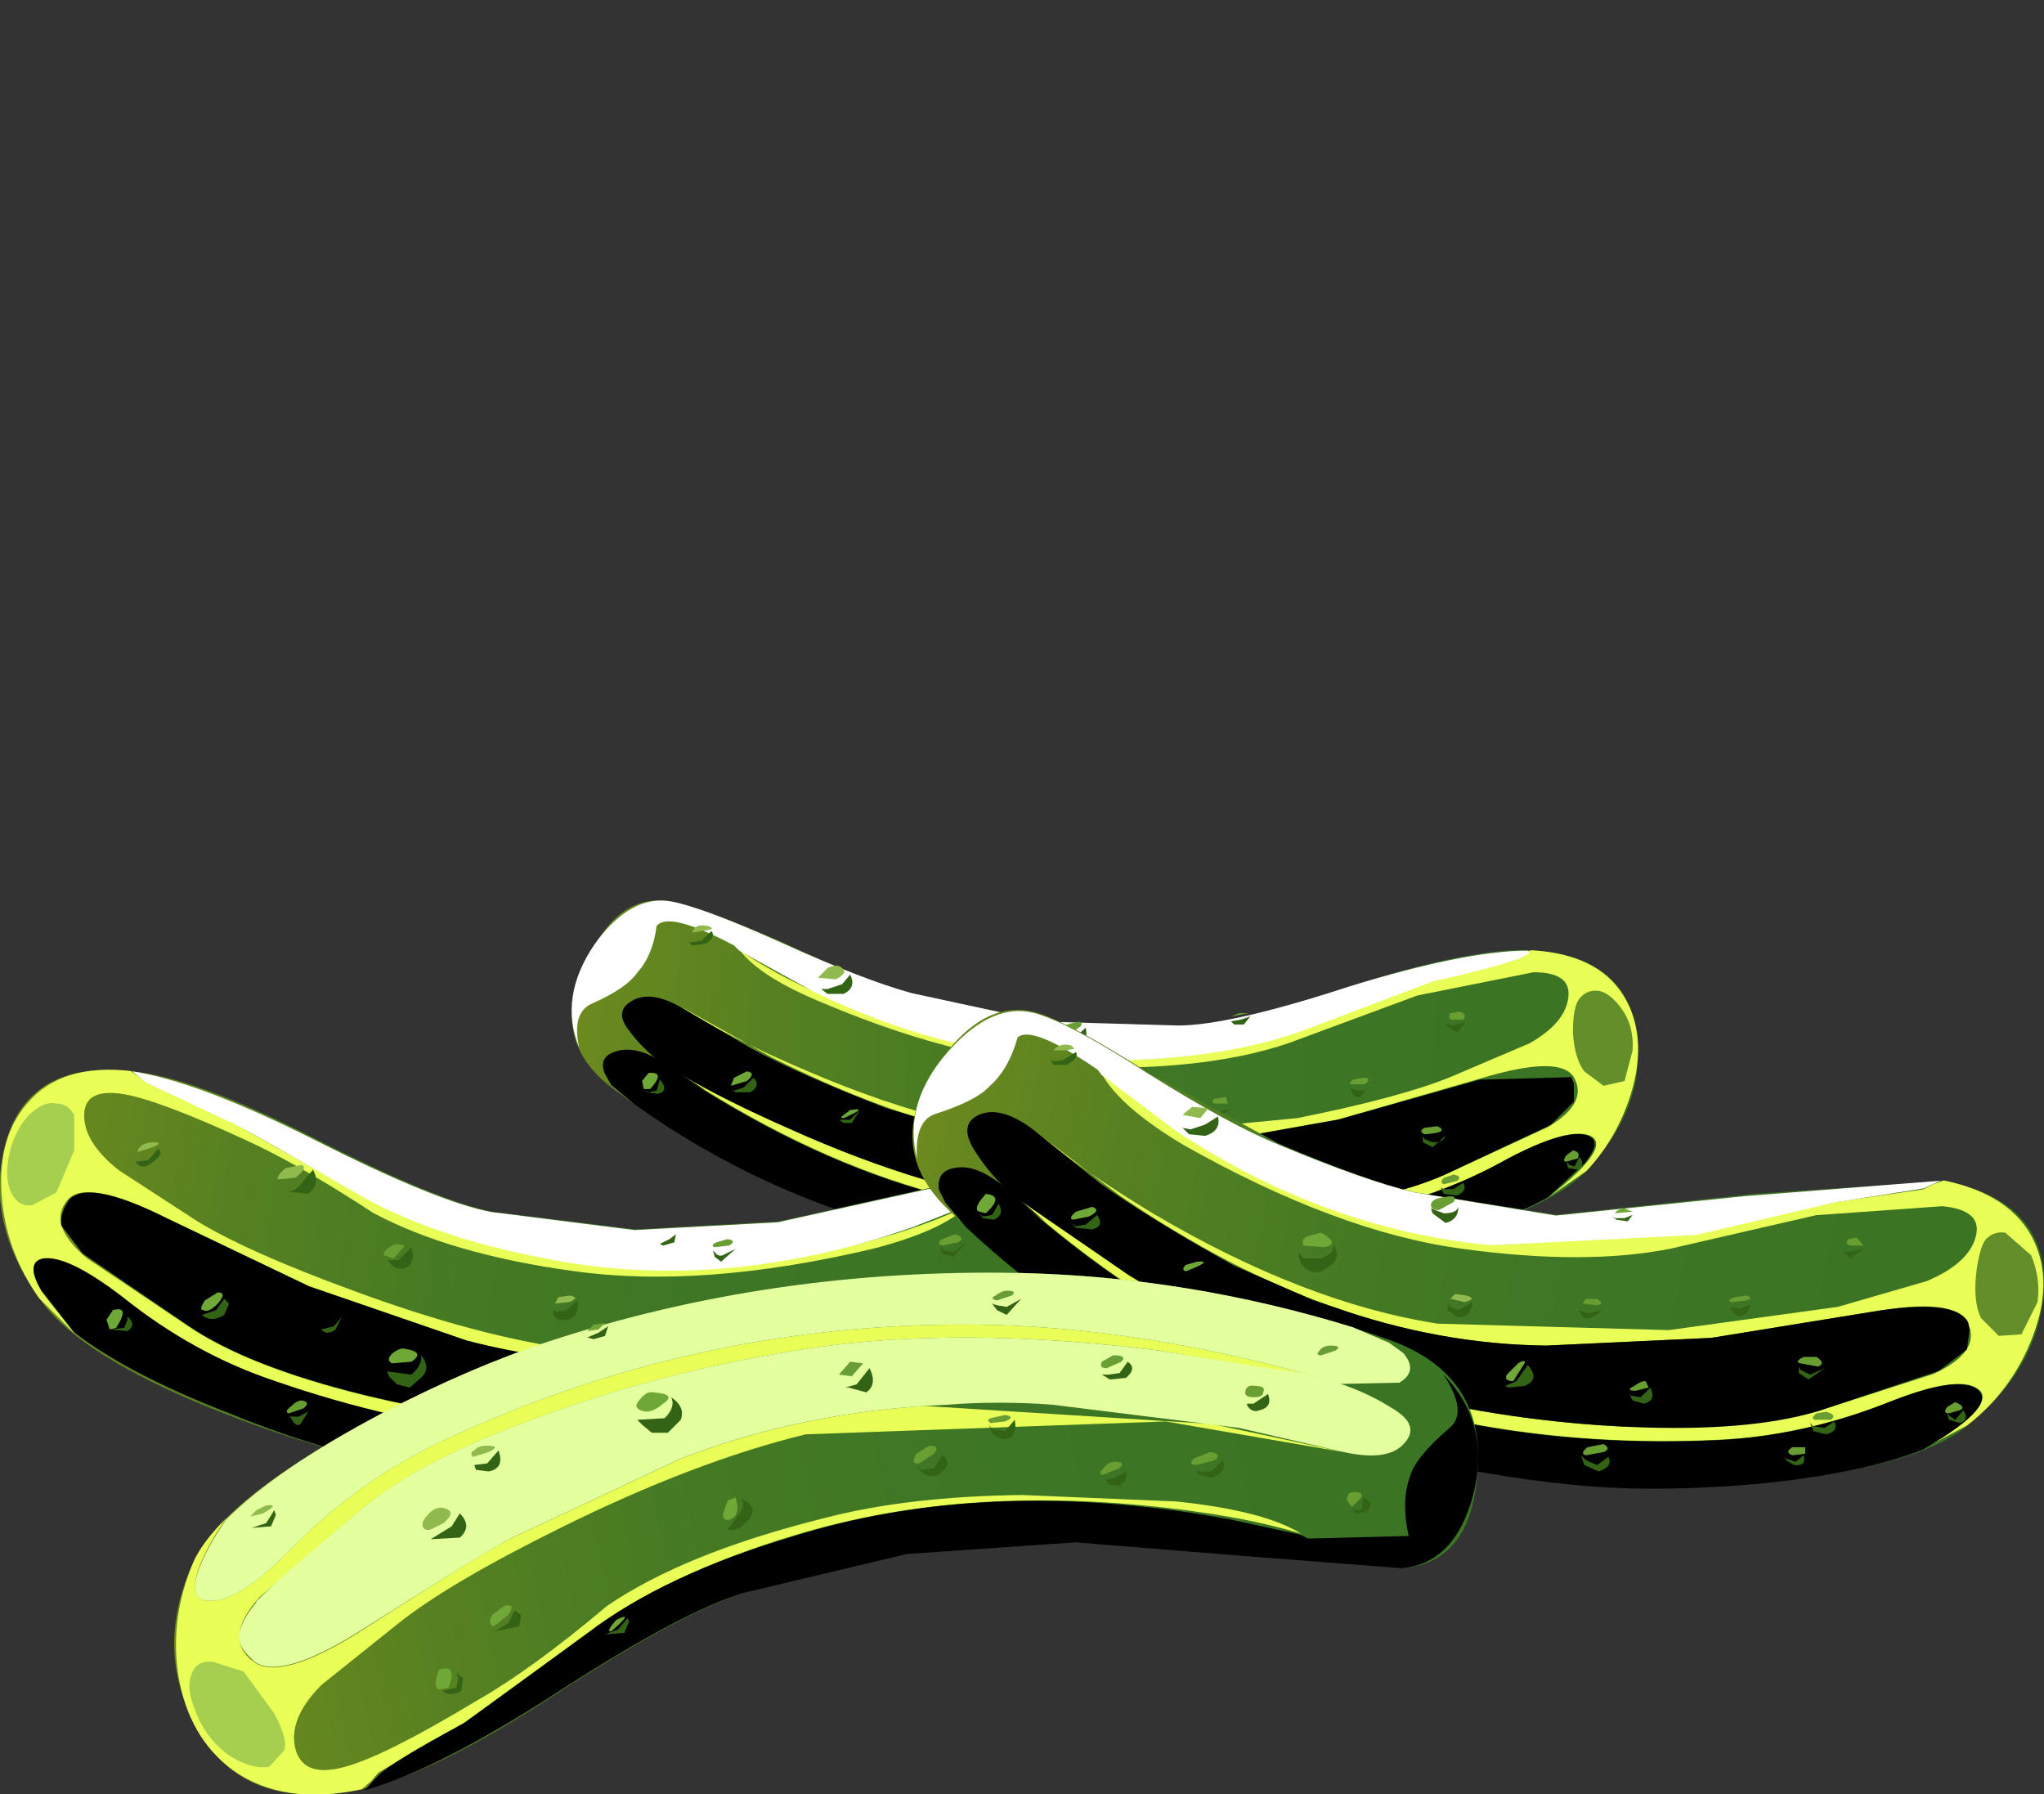 <?xml version="1.0" encoding="UTF-8" standalone="no"?>
<svg xmlns:xlink="http://www.w3.org/1999/xlink" height="55.6px" width="63.35px" xmlns="http://www.w3.org/2000/svg">
  <rect width="100%" height="100%" fill="#333333" stroke="none"/>
  <g transform="matrix(1.0, 0.0, 0.0, 1.0, 0.0, 0.0)">
    <use height="11.5" transform="matrix(1.0, 0.0, 0.0, 1.0, 17.7, 27.9)" width="33.05" xlink:href="#shape0"/>
    <use height="10.75" transform="matrix(0.8, 0.0, 0.0, 0.8, 20.85, 29.45)" width="37.4" xlink:href="#sprite0"/>
    <use height="8.55" transform="matrix(0.8, 0.0, 0.0, 0.8, 18.7, 32.54)" width="38.4" xlink:href="#sprite1"/>
    <use height="6.2" transform="matrix(0.8, 0.0, 0.0, 0.8, 17.71, 27.9)" width="37.1" xlink:href="#sprite2"/>
    <use height="8.45" transform="matrix(0.8, 0.0, 0.0, 0.8, 19.26, 30.9)" width="36.95" xlink:href="#sprite3"/>
    <use height="17.4" transform="matrix(1.0, 0.0, 0.0, 1.0, 0.0, 28.65)" width="50.6" xlink:href="#shape5"/>
    <use height="14.4" transform="matrix(0.8, 0.0, 0.0, 0.8, 0.05, 33.15)" width="39.6" xlink:href="#sprite4"/>
    <use height="8.8" transform="matrix(0.8, 0.0, 0.0, 0.8, 1.05, 39.0)" width="41.1" xlink:href="#sprite5"/>
    <use height="10.3" transform="matrix(0.8, 0.0, 0.0, 0.8, 4.1, 33.2)" width="38.85" xlink:href="#sprite6"/>
    <use height="9.15" transform="matrix(0.8, 0.0, 0.0, 0.8, 1.9, 36.94)" width="39.6" xlink:href="#sprite7"/>
    <use height="14.85" transform="matrix(1.0, 0.0, 0.0, 1.0, 0.2, 31.3)" width="63.15" xlink:href="#shape10"/>
    <use height="14.5" transform="matrix(0.8, 0.0, 0.0, 0.8, 31.4, 33.3)" width="39.9" xlink:href="#sprite8"/>
    <use height="12.45" transform="matrix(0.8, 0.0, 0.0, 0.8, 29.1, 36.19)" width="40.4" xlink:href="#sprite9"/>
    <use height="9.2" transform="matrix(0.8, 0.0, 0.0, 0.8, 28.3, 31.35)" width="39.8" xlink:href="#sprite10"/>
    <use height="12.25" transform="matrix(0.8, 0.0, 0.0, 0.8, 30.0, 34.46)" width="38.8" xlink:href="#sprite11"/>
    <use height="23.25" transform="matrix(1.0, 0.0, 0.0, 1.0, 5.4, 32.35)" width="57.75" xlink:href="#shape15"/>
    <use height="18.2" transform="matrix(0.8, 0.0, 0.0, 0.8, 5.45, 41.05)" width="45.3" xlink:href="#sprite12"/>
    <use height="12.7" transform="matrix(0.8, 0.0, 0.0, 0.8, 6.05, 39.45)" width="47.05" xlink:href="#sprite13"/>
    <use height="16.1" transform="matrix(0.8, 0.0, 0.0, 0.8, 11.3, 42.6)" width="43.15" xlink:href="#sprite14"/>
    <use height="12.75" transform="matrix(0.8, 0.0, 0.0, 0.8, 7.4, 41.45)" width="45.4" xlink:href="#sprite15"/>
    <use height="14.75" transform="matrix(1.0, 0.0, 0.0, 1.0, 5.85, 40.0)" width="36.65" xlink:href="#shape20"/>
  </g>
  <defs>
    <g id="shape0" transform="matrix(1.0, 0.0, 0.0, 1.0, -17.7, -27.9)">
      <path d="M36.55 31.8 Q38.25 31.8 42.05 30.5 45.7 29.35 47.5 29.45 50.5 29.65 50.75 32.2 50.95 34.4 49.15 36.3 47.95 37.55 44.35 38.4 L38.7 39.35 Q32.6 39.6 26.95 37.8 22.75 36.55 18.95 33.7 17.0 32.2 18.15 29.85 19.15 27.6 20.85 27.95 21.85 28.15 24.25 29.2 26.8 30.4 28.3 30.8 L32.35 31.65 36.55 31.8" fill="url(#gradient0)" fill-rule="evenodd" stroke="none"/>
    </g>
    <linearGradient gradientTransform="matrix(-0.02, -9.0E-4, -9.0E-4, 0.02, 34.1, 33.9)" gradientUnits="userSpaceOnUse" id="gradient0" spreadMethod="pad" x1="-819.2" x2="819.2">
      <stop offset="0.0" stop-color="#3a7524"/>
      <stop offset="0.373" stop-color="#3d7624"/>
      <stop offset="0.604" stop-color="#457a23"/>
      <stop offset="0.796" stop-color="#548021"/>
      <stop offset="0.969" stop-color="#68881f"/>
      <stop offset="1.0" stop-color="#6d8a1e"/>
    </linearGradient>
    <g id="sprite0" transform="matrix(1.0, 0.0, 0.0, 1.0, 0.0, 0.0)">
      <use height="10.75" transform="matrix(1.0, 0.0, 0.0, 1.0, 0.0, 0.0)" width="37.4" xlink:href="#shape1"/>
    </g>
    <g id="shape1" transform="matrix(1.0, 0.0, 0.0, 1.0, 0.0, 0.0)">
      <path d="M36.8 1.7 Q37.7 3.1 37.25 5.1 36.75 7.1 35.4 8.55 L33.95 9.55 Q36.55 7.5 35.45 7.15 34.6 6.9 32.4 8.05 29.55 9.65 26.5 10.15 17.65 11.7 9.6 9.25 4.85 7.85 0.0 4.6 1.8 5.7 4.55 6.9 10.0 9.35 14.6 9.9 18.95 10.45 23.3 10.1 27.5 9.75 29.9 8.7 L33.9 6.85 Q35.5 5.9 34.9 4.9 34.35 4.05 31.35 4.95 L25.8 6.55 19.9 7.6 12.05 7.15 Q8.2 6.35 3.85 4.15 L0.25 2.15 Q2.2 3.4 5.15 4.65 11.05 7.2 15.9 7.3 L24.2 6.5 Q28.2 5.7 30.15 4.9 L33.2 3.6 Q34.6 2.8 34.7 1.8 34.8 0.85 33.35 0.85 L28.85 1.75 23.85 3.6 Q20.9 4.6 16.4 4.55 11.5 4.45 5.85 2.05 3.4 1.05 2.6 0.0 4.25 1.15 6.9 2.2 12.2 4.4 17.4 4.25 21.7 4.15 24.7 2.95 28.75 1.35 29.45 1.2 L32.55 0.4 32.95 0.2 Q33.15 0.0 33.3 0.0 35.8 0.15 36.8 1.7" fill="#e9ff57" fill-rule="evenodd" stroke="none"/>
    </g>
    <g id="sprite1" transform="matrix(1.0, 0.0, 0.0, 1.0, 0.0, -0.05)">
      <use height="8.55" transform="matrix(1.0, 0.0, 0.0, 1.0, 0.0, 0.05)" width="38.4" xlink:href="#shape2"/>
    </g>
    <g id="shape2" transform="matrix(1.0, 0.0, 0.0, 1.0, 0.0, -0.05)">
      <path d="M29.15 6.35 Q32.2 5.85 35.05 4.25 37.25 3.1 38.1 3.35 38.75 3.55 38.0 4.45 L36.6 5.75 Q34.55 6.9 30.8 7.7 L24.95 8.55 Q17.35 8.9 10.3 6.65 5.4 5.15 1.2 2.15 L0.3 1.4 0.05 0.95 Q-0.2 0.3 0.5 0.1 1.25 -0.15 2.35 0.55 L3.7 1.4 2.65 0.8 Q7.5 4.05 12.25 5.45 20.3 7.9 29.15 6.35" fill="#000000" fill-rule="evenodd" stroke="none"/>
    </g>
    <g id="sprite2" transform="matrix(1.0, 0.0, 0.0, 1.0, 0.05, 0.0)">
      <use height="6.2" transform="matrix(1.0, 0.0, 0.0, 1.0, -0.05, 0.0)" width="37.1" xlink:href="#shape3"/>
    </g>
    <g id="shape3" transform="matrix(1.0, 0.0, 0.0, 1.0, 0.05, 0.0)">
      <path d="M23.45 4.85 Q25.45 4.85 30.05 3.35 34.6 1.95 37.0 1.95 37.5 2.2 33.3 3.15 L28.55 4.95 Q25.55 6.1 21.25 6.2 15.25 6.4 9.35 3.55 L6.45 1.95 6.25 1.75 Q3.7 0.4 3.25 1.0 3.1 2.15 2.5 2.8 2.1 3.4 0.75 4.0 -0.05 4.35 0.25 5.7 -0.55 3.75 0.85 1.7 2.25 -0.25 3.85 0.05 5.1 0.3 8.1 1.65 11.3 3.1 13.15 3.6 L18.25 4.7 23.45 4.85" fill="#ffffff" fill-rule="evenodd" stroke="none"/>
    </g>
    <g id="sprite3" transform="matrix(1.0, 0.0, 0.0, 1.0, 0.05, 0.0)">
      <use height="8.45" transform="matrix(1.0, 0.0, 0.0, 1.0, -0.05, 0.0)" width="36.95" xlink:href="#shape4"/>
    </g>
    <g id="shape4" transform="matrix(1.0, 0.0, 0.0, 1.0, 0.05, 0.0)">
      <path d="M35.95 4.95 L31.8 6.9 Q29.4 7.95 25.2 8.3 20.85 8.65 16.5 8.1 11.9 7.55 6.45 5.1 3.95 4.0 2.25 3.0 L3.2 3.6 Q1.2 2.6 0.25 1.3 -0.35 0.55 0.35 0.15 1.1 -0.3 2.35 0.45 L5.0 2.0 Q6.85 3.0 10.2 4.3 L13.25 5.2 13.95 5.35 21.8 5.8 27.7 4.75 33.2 3.2 36.75 3.1 36.85 3.35 36.85 4.05 36.0 4.9 35.95 4.95" fill="#000000" fill-rule="evenodd" stroke="none"/>
    </g>
    <g id="shape5" transform="matrix(1.0, 0.0, 0.0, 1.0, 0.0, -28.65)">
      <path d="M49.1 33.2 Q48.8 32.8 48.75 32.0 48.75 31.2 48.95 30.95 49.15 30.7 49.45 30.7 49.85 30.7 50.25 31.25 50.65 31.8 50.6 32.55 L50.35 33.5 49.7 33.65 49.1 33.2" fill="#638f2a" fill-rule="evenodd" stroke="none"/>
      <path d="M25.45 30.65 L25.65 30.65 26.1 30.5 26.35 30.2 Q26.55 30.6 26.15 30.8 L25.65 30.8 25.45 30.65" fill="#336315" fill-rule="evenodd" stroke="none"/>
      <path d="M29.25 33.7 L29.45 33.85 29.95 33.9 30.3 33.4 Q30.5 33.8 30.25 34.0 29.85 34.45 29.45 34.15 L29.25 33.7" fill="#336315" fill-rule="evenodd" stroke="none"/>
      <path d="M32.95 32.15 L33.25 32.2 33.65 31.85 Q33.75 32.3 33.35 32.4 33.15 32.45 32.95 32.2 L32.95 32.15" fill="#336315" fill-rule="evenodd" stroke="none"/>
      <path d="M36.3 36.15 Q36.75 36.5 36.3 36.75 L35.85 36.85 35.75 36.8 36.05 36.6 36.3 36.15" fill="#336315" fill-rule="evenodd" stroke="none"/>
      <path d="M22.65 33.75 L22.75 33.8 23.05 33.7 23.35 33.4 Q23.6 33.65 23.25 33.85 L22.8 33.85 22.65 33.75" fill="#336315" fill-rule="evenodd" stroke="none"/>
      <path d="M38.2 38.5 L38.35 38.65 38.7 38.7 38.95 38.45 Q39.15 38.7 38.75 38.85 38.55 39.0 38.35 38.75 L38.2 38.5" fill="#336315" fill-rule="evenodd" stroke="none"/>
      <path d="M39.9 36.35 Q40.15 36.7 39.8 36.8 L39.45 36.75 39.35 36.6 39.4 36.6 39.7 36.65 Q40.0 36.6 39.9 36.35" fill="#336315" fill-rule="evenodd" stroke="none"/>
      <path d="M38.15 31.65 L38.45 31.6 38.75 31.5 38.55 31.75 38.25 31.75 38.15 31.65" fill="#336315" fill-rule="evenodd" stroke="none"/>
      <path d="M44.65 36.8 L44.75 36.85 45.05 36.85 45.35 36.65 Q45.5 36.9 45.15 37.05 L44.75 37.0 44.65 36.8" fill="#336315" fill-rule="evenodd" stroke="none"/>
      <path d="M44.1 35.2 L44.15 35.3 44.4 35.4 Q44.75 35.4 44.8 35.2 L44.4 35.55 44.1 35.4 44.1 35.2" fill="#336315" fill-rule="evenodd" stroke="none"/>
      <path d="M48.55 36.0 L48.65 36.1 48.8 36.15 48.95 35.85 Q49.15 36.1 48.9 36.25 L48.6 36.2 48.55 36.0" fill="#336315" fill-rule="evenodd" stroke="none"/>
      <path d="M44.55 37.7 Q44.75 38.0 44.35 38.0 L44.05 37.9 44.0 37.8 44.15 37.85 Q44.25 38.0 44.35 37.95 L44.55 37.7" fill="#336315" fill-rule="evenodd" stroke="none"/>
      <path d="M37.55 34.25 L37.55 34.4 37.8 34.45 38.2 34.35 37.75 34.6 37.55 34.45 37.55 34.25" fill="#336315" fill-rule="evenodd" stroke="none"/>
      <path d="M44.85 31.7 L45.0 31.8 45.45 31.65 45.15 32.0 44.85 31.8 44.85 31.7" fill="#336315" fill-rule="evenodd" stroke="none"/>
      <path d="M41.85 33.7 L41.9 33.75 42.15 33.8 Q42.4 33.8 42.45 33.65 L42.15 34.0 Q41.95 34.0 41.9 33.85 L41.85 33.7" fill="#336315" fill-rule="evenodd" stroke="none"/>
      <path d="M26.0 34.7 L26.35 34.7 26.65 34.4 26.4 34.8 26.15 34.8 26.0 34.7" fill="#336315" fill-rule="evenodd" stroke="none"/>
      <path d="M33.75 34.7 L33.8 34.8 34.1 34.8 34.5 34.55 Q34.45 35.05 34.05 35.0 33.8 35.0 33.75 34.85 L33.75 34.7" fill="#336315" fill-rule="evenodd" stroke="none"/>
      <path d="M21.35 29.2 L21.45 29.2 21.75 29.15 22.05 28.85 Q22.2 29.05 21.85 29.25 L21.45 29.3 21.35 29.2" fill="#336315" fill-rule="evenodd" stroke="none"/>
      <path d="M19.95 33.8 L20.1 33.85 20.35 33.8 20.45 33.45 Q20.75 33.8 20.4 33.9 L20.05 33.85 19.95 33.8" fill="#336315" fill-rule="evenodd" stroke="none"/>
      <path d="M29.9 33.15 Q30.4 33.35 30.0 33.55 L29.4 33.55 Q29.3 33.4 29.55 33.25 L29.9 33.15" fill="#70a837" fill-rule="evenodd" stroke="none"/>
      <path d="M21.95 28.7 Q22.25 28.8 21.75 28.85 L21.45 28.9 Q21.55 28.6 21.95 28.7" fill="#91ba4e" fill-rule="evenodd" stroke="none"/>
      <path d="M26.1 30.0 Q26.3 30.15 25.9 30.35 L25.35 30.3 25.65 30.0 Q25.95 29.85 26.1 30.0" fill="#91ba4e" fill-rule="evenodd" stroke="none"/>
      <path d="M34.25 34.4 Q34.6 34.45 34.25 34.55 L33.8 34.55 Q33.75 34.4 33.95 34.4 L34.25 34.4" fill="#91ba4e" fill-rule="evenodd" stroke="none"/>
      <path d="M23.15 33.2 Q23.45 33.25 23.15 33.5 L22.65 33.65 22.75 33.4 23.15 33.2" fill="#70a837" fill-rule="evenodd" stroke="none"/>
      <path d="M20.1 33.25 Q20.65 33.2 20.15 33.75 L19.95 33.75 19.9 33.5 20.1 33.25" fill="#70a837" fill-rule="evenodd" stroke="none"/>
      <path d="M26.35 34.4 Q26.95 34.3 26.15 34.65 26.0 34.65 26.15 34.55 L26.35 34.4" fill="#70a837" fill-rule="evenodd" stroke="none"/>
      <path d="M36.15 36.1 Q36.15 36.55 35.95 36.6 35.7 36.7 35.75 36.45 L36.0 36.15 36.15 36.1" fill="#70a837" fill-rule="evenodd" stroke="none"/>
      <path d="M38.15 31.5 L38.4 31.4 38.7 31.4 38.15 31.5" fill="#70a837" fill-rule="evenodd" stroke="none"/>
      <path d="M33.5 31.8 L33.15 32.05 32.85 31.95 Q32.85 31.8 33.25 31.7 33.6 31.6 33.5 31.8" fill="#699e33" fill-rule="evenodd" stroke="none"/>
      <path d="M38.75 38.1 Q39.05 38.2 38.8 38.35 L38.35 38.45 Q38.15 38.4 38.35 38.2 L38.75 38.1" fill="#699e33" fill-rule="evenodd" stroke="none"/>
      <path d="M39.45 36.35 Q39.55 36.2 39.75 36.2 L39.85 36.3 39.55 36.5 Q39.2 36.5 39.45 36.35" fill="#699e33" fill-rule="evenodd" stroke="none"/>
      <path d="M38.0 34.0 L38.05 34.2 37.65 34.2 Q37.5 34.15 37.65 34.05 L38.0 34.0" fill="#699e33" fill-rule="evenodd" stroke="none"/>
      <path d="M45.05 36.4 Q45.35 36.45 45.15 36.6 L44.75 36.7 Q44.6 36.65 44.75 36.5 L45.05 36.4" fill="#699e33" fill-rule="evenodd" stroke="none"/>
      <path d="M42.25 33.4 Q42.55 33.4 42.3 33.6 L41.9 33.6 Q41.75 33.6 41.95 33.45 L42.25 33.4" fill="#699e33" fill-rule="evenodd" stroke="none"/>
      <path d="M44.55 34.9 Q44.95 35.1 44.15 35.15 43.95 35.05 44.15 34.95 L44.55 34.9" fill="#699e33" fill-rule="evenodd" stroke="none"/>
      <path d="M45.2 31.35 Q45.5 31.4 45.35 31.6 L45.05 31.6 Q44.85 31.6 44.95 31.4 L45.2 31.35" fill="#699e33" fill-rule="evenodd" stroke="none"/>
      <path d="M44.25 37.55 L44.55 37.5 44.6 37.65 44.25 37.75 Q44.0 37.7 44.25 37.55" fill="#699e33" fill-rule="evenodd" stroke="none"/>
      <path d="M48.75 35.65 Q49.0 35.7 48.9 35.9 L48.55 36.0 Q48.4 36.0 48.55 35.8 L48.75 35.65" fill="#699e33" fill-rule="evenodd" stroke="none"/>
      <path d="M33.55 42.6 Q29.3 44.95 24.5 45.65 L11.8 45.3 Q9.05 44.7 5.95 43.4 2.25 41.8 1.2 40.2 -0.45 37.9 0.15 35.5 0.85 32.85 4.05 33.2 5.95 33.35 9.6 35.2 13.5 37.2 15.25 37.55 L19.7 38.1 24.15 37.85 28.65 36.85 32.45 36.05 Q34.25 36.0 35.05 38.6 35.85 41.35 33.55 42.6" fill="url(#gradient1)" fill-rule="evenodd" stroke="none"/>
    </g>
    <linearGradient gradientTransform="matrix(-0.021, -0.003, -0.003, 0.021, 17.9, 40.15)" gradientUnits="userSpaceOnUse" id="gradient1" spreadMethod="pad" x1="-819.2" x2="819.2">
      <stop offset="0.0" stop-color="#3a7524"/>
      <stop offset="0.373" stop-color="#3d7624"/>
      <stop offset="0.604" stop-color="#457a23"/>
      <stop offset="0.796" stop-color="#548021"/>
      <stop offset="0.969" stop-color="#68881f"/>
      <stop offset="1.0" stop-color="#6d8a1e"/>
    </linearGradient>
    <g id="sprite4" transform="matrix(1.0, 0.0, 0.0, 1.0, 0.0, 0.0)">
      <use height="14.4" transform="matrix(1.0, 0.0, 0.0, 1.0, 0.0, 0.0)" width="39.6" xlink:href="#shape6"/>
    </g>
    <g id="shape6" transform="matrix(1.0, 0.0, 0.0, 1.0, 0.0, 0.0)">
      <path d="M33.7 6.95 Q27.1 8.5 22.15 7.8 17.4 7.15 14.4 5.55 11.5 3.65 9.4 2.7 6.15 1.2 4.75 0.95 3.25 0.7 3.2 1.7 3.15 2.8 4.55 3.9 L7.55 5.85 Q9.5 7.05 13.6 8.55 18.45 10.35 22.25 10.85 27.45 11.55 34.05 9.8 37.35 8.95 39.6 7.95 38.0 8.7 35.5 9.5 30.55 11.15 26.35 11.35 22.0 11.55 18.0 10.5 L11.9 8.4 6.3 5.7 Q3.25 4.2 2.55 5.05 1.75 6.0 3.3 7.3 L7.25 9.95 Q9.55 11.5 14.0 12.6 18.5 13.7 23.25 13.9 28.2 14.1 34.35 12.4 L39.5 10.65 Q33.9 13.3 28.6 14.05 19.7 15.25 10.6 12.1 7.45 11.05 4.7 8.85 2.55 7.2 1.6 7.35 0.9 7.5 1.55 8.6 L2.85 10.25 1.45 8.85 Q0.15 7.0 0.0 4.85 -0.15 2.6 1.0 1.3 2.3 -0.25 5.0 0.05 L5.35 0.3 5.7 0.55 8.85 2.0 13.65 4.7 Q16.6 6.45 21.1 7.3 L32.6 6.9 Q35.55 6.2 37.45 5.25 36.45 6.25 33.7 6.95" fill="#e9ff57" fill-rule="evenodd" stroke="none"/>
    </g>
    <g id="sprite5" transform="matrix(1.0, 0.0, 0.0, 1.0, 0.0, 0.0)">
      <use height="8.8" transform="matrix(1.0, 0.0, 0.0, 1.0, 0.0, 0.0)" width="41.1" xlink:href="#shape7"/>
    </g>
    <g id="shape7" transform="matrix(1.0, 0.0, 0.0, 1.0, 0.0, 0.0)">
      <path d="M41.0 3.9 L40.65 4.35 39.6 5.0 Q34.65 7.55 29.3 8.3 L13.45 7.85 Q10.75 7.3 7.45 5.95 3.6 4.45 1.55 2.85 L0.3 1.25 Q-0.35 0.15 0.35 0.0 1.3 -0.15 3.45 1.5 6.2 3.7 9.35 4.75 18.45 7.9 27.35 6.7 32.65 5.95 38.25 3.3 L37.0 3.75 38.6 3.05 40.65 2.9 Q41.35 3.2 41.0 3.9" fill="#000000" fill-rule="evenodd" stroke="none"/>
    </g>
    <g id="sprite6" transform="matrix(1.0, 0.0, 0.0, 1.0, 0.0, 0.0)">
      <use height="10.3" transform="matrix(1.0, 0.0, 0.0, 1.0, 0.0, 0.0)" width="38.85" xlink:href="#shape8"/>
    </g>
    <g id="shape8" transform="matrix(1.0, 0.0, 0.0, 1.0, 0.0, 0.0)">
      <path d="M32.35 5.2 L30.2 6.05 29.0 6.45 Q22.2 8.5 16.0 7.25 11.5 6.4 8.55 4.65 4.25 2.15 3.75 1.95 L0.55 0.45 0.0 0.0 Q2.6 0.4 7.15 2.7 11.8 5.05 13.9 5.45 L19.45 6.15 25.0 5.85 30.65 4.6 35.4 3.6 Q37.15 3.55 38.3 5.9 39.45 8.35 38.3 10.3 38.8 8.9 38.05 8.4 36.75 7.45 36.4 6.8 L35.85 4.7 Q35.5 4.0 32.7 4.95 L32.35 5.2" fill="#ffffff" fill-rule="evenodd" stroke="none"/>
    </g>
    <g id="sprite7" transform="matrix(1.0, 0.0, 0.0, 1.0, 0.0, -0.05)">
      <use height="9.15" transform="matrix(1.0, 0.0, 0.0, 1.0, 0.0, 0.05)" width="39.6" xlink:href="#shape9"/>
    </g>
    <g id="shape9" transform="matrix(1.0, 0.0, 0.0, 1.0, 0.0, -0.05)">
      <path d="M32.05 7.7 Q25.9 9.4 20.95 9.2 16.2 9.0 11.7 7.9 7.25 6.8 4.95 5.25 L0.85 2.45 0.8 2.4 0.0 1.35 Q-0.05 1.0 0.15 0.6 L0.3 0.35 Q1.05 -0.45 4.05 1.05 L9.6 3.7 15.7 5.8 Q19.7 6.85 24.05 6.65 L24.8 6.6 28.2 6.15 34.05 4.6 37.1 3.35 Q38.55 2.75 39.25 3.35 39.95 3.9 39.15 4.65 37.9 5.85 35.7 6.6 L36.75 6.15 32.05 7.7" fill="#000000" fill-rule="evenodd" stroke="none"/>
    </g>
    <g id="shape10" transform="matrix(1.0, 0.0, 0.0, 1.0, -0.2, -31.3)">
      <path d="M1.75 36.95 L1.0 37.35 Q0.6 37.4 0.4 37.05 0.15 36.65 0.25 36.0 0.35 35.2 0.85 34.6 1.35 34.1 1.75 34.2 2.1 34.2 2.3 34.55 L2.3 35.65 1.75 36.95" fill="#a6cf4f" fill-rule="evenodd" stroke="none"/>
      <path d="M8.75 36.9 Q9.15 37.0 9.4 36.6 L9.7 36.25 Q9.95 36.7 9.55 37.0 L8.75 36.9" fill="#336315" fill-rule="evenodd" stroke="none"/>
      <path d="M12.0 42.5 L12.75 42.6 Q13.1 42.3 13.05 42.0 13.35 42.35 13.1 42.65 L12.7 43.0 12.3 42.9 12.05 42.65 12.0 42.5" fill="#336315" fill-rule="evenodd" stroke="none"/>
      <path d="M12.0 39.05 L12.35 39.05 12.75 38.65 Q12.9 39.15 12.55 39.3 12.25 39.4 12.0 39.05" fill="#336315" fill-rule="evenodd" stroke="none"/>
      <path d="M21.05 41.0 Q21.55 41.25 21.15 41.6 20.95 41.8 20.75 41.8 L20.55 41.8 20.9 41.5 21.05 41.0" fill="#336315" fill-rule="evenodd" stroke="none"/>
      <path d="M6.25 40.75 L6.7 40.6 6.95 40.25 7.1 40.4 6.95 40.75 Q6.55 41.0 6.25 40.75" fill="#336315" fill-rule="evenodd" stroke="none"/>
      <path d="M23.45 43.2 L23.6 43.3 23.95 43.3 24.3 43.0 Q24.55 43.25 24.1 43.5 L23.6 43.4 23.45 43.2" fill="#336315" fill-rule="evenodd" stroke="none"/>
      <path d="M24.95 40.6 Q25.2 40.95 24.9 41.1 L24.5 41.1 24.35 40.95 24.75 40.95 Q25.05 40.85 24.95 40.6" fill="#336315" fill-rule="evenodd" stroke="none"/>
      <path d="M20.45 38.55 L20.75 38.4 20.95 38.25 20.9 38.5 20.55 38.6 20.45 38.55" fill="#336315" fill-rule="evenodd" stroke="none"/>
      <path d="M30.0 40.25 L30.15 40.35 30.45 40.3 30.7 40.0 Q30.95 40.2 30.55 40.45 L30.15 40.45 30.0 40.25" fill="#336315" fill-rule="evenodd" stroke="none"/>
      <path d="M29.15 38.65 L29.25 38.75 29.55 38.8 29.95 38.5 29.55 38.95 29.2 38.85 29.15 38.65" fill="#336315" fill-rule="evenodd" stroke="none"/>
      <path d="M34.0 38.8 L34.3 38.85 34.4 38.55 Q34.7 38.75 34.4 39.0 L34.1 39.0 34.0 38.8" fill="#336315" fill-rule="evenodd" stroke="none"/>
      <path d="M30.05 41.25 Q30.25 41.6 29.9 41.6 L29.55 41.6 29.5 41.45 29.6 41.55 29.9 41.5 30.05 41.25" fill="#336315" fill-rule="evenodd" stroke="none"/>
      <path d="M22.1 38.75 L22.15 38.8 Q22.25 38.95 22.4 38.9 L22.8 38.7 22.35 39.1 22.15 38.95 22.1 38.75" fill="#336315" fill-rule="evenodd" stroke="none"/>
      <path d="M29.45 34.8 L29.65 34.8 Q29.95 34.8 30.05 34.6 30.1 35.0 29.75 35.0 29.55 35.05 29.45 34.85 L29.45 34.8" fill="#336315" fill-rule="evenodd" stroke="none"/>
      <path d="M9.3 44.15 Q9.15 44.2 9.05 44.0 L8.95 43.85 9.0 43.9 9.25 43.9 9.55 43.75 9.3 44.15" fill="#336315" fill-rule="evenodd" stroke="none"/>
      <path d="M9.95 41.2 L10.35 41.1 10.6 40.8 10.4 41.2 Q10.15 41.4 9.95 41.2" fill="#336315" fill-rule="evenodd" stroke="none"/>
      <path d="M17.15 40.6 L17.25 40.65 17.55 40.6 17.9 40.3 Q17.95 40.85 17.55 40.9 17.25 40.95 17.15 40.75 L17.15 40.6" fill="#336315" fill-rule="evenodd" stroke="none"/>
      <path d="M4.2 36.0 L4.6 35.95 4.9 35.6 Q5.1 35.75 4.75 36.0 4.4 36.3 4.2 36.0" fill="#336315" fill-rule="evenodd" stroke="none"/>
      <path d="M3.4 41.2 L3.85 41.15 3.95 40.9 3.95 40.8 Q4.25 41.05 3.95 41.25 L3.4 41.2" fill="#336315" fill-rule="evenodd" stroke="none"/>
      <path d="M12.55 41.8 Q13.2 41.9 12.75 42.2 L12.15 42.25 Q11.95 42.15 12.15 41.95 12.4 41.75 12.55 41.8" fill="#70a837" fill-rule="evenodd" stroke="none"/>
      <path d="M4.75 35.4 Q5.15 35.4 4.6 35.6 L4.25 35.7 Q4.35 35.4 4.75 35.4" fill="#91ba4e" fill-rule="evenodd" stroke="none"/>
      <path d="M9.35 36.1 Q9.55 36.2 9.15 36.5 L8.6 36.55 Q8.6 36.4 8.85 36.2 L9.35 36.1" fill="#91ba4e" fill-rule="evenodd" stroke="none"/>
      <path d="M17.65 40.15 Q18.0 40.2 17.65 40.35 L17.2 40.4 17.3 40.2 17.65 40.15" fill="#91ba4e" fill-rule="evenodd" stroke="none"/>
      <path d="M6.75 40.05 Q7.05 40.05 6.75 40.4 6.45 40.7 6.3 40.6 6.15 40.6 6.35 40.3 L6.75 40.05" fill="#70a837" fill-rule="evenodd" stroke="none"/>
      <path d="M3.5 40.6 Q4.05 40.45 3.6 41.15 L3.4 41.2 3.3 40.9 3.5 40.6" fill="#70a837" fill-rule="evenodd" stroke="none"/>
      <path d="M20.95 40.95 L20.75 41.55 20.55 41.4 20.75 41.0 Q20.95 40.8 20.95 40.95" fill="#70a837" fill-rule="evenodd" stroke="none"/>
      <path d="M12.55 38.6 L12.2 39.0 11.9 38.9 Q11.85 38.75 12.25 38.55 L12.55 38.6" fill="#699e33" fill-rule="evenodd" stroke="none"/>
      <path d="M24.0 42.65 Q24.35 42.7 24.1 42.95 L23.6 43.15 Q23.35 43.15 23.55 42.9 23.8 42.6 24.0 42.65" fill="#699e33" fill-rule="evenodd" stroke="none"/>
      <path d="M24.4 40.65 Q24.55 40.5 24.75 40.45 L24.85 40.55 24.55 40.8 Q24.2 40.9 24.4 40.65" fill="#699e33" fill-rule="evenodd" stroke="none"/>
      <path d="M22.55 38.4 Q22.85 38.45 22.6 38.6 L22.15 38.65 Q22.0 38.6 22.2 38.5 L22.55 38.4" fill="#699e33" fill-rule="evenodd" stroke="none"/>
      <path d="M30.35 39.8 Q30.75 39.8 30.55 40.0 L30.15 40.15 Q29.95 40.1 30.1 39.95 L30.35 39.8" fill="#699e33" fill-rule="evenodd" stroke="none"/>
      <path d="M9.35 43.4 Q9.65 43.45 9.4 43.65 L8.95 43.8 Q8.8 43.75 9.0 43.6 9.2 43.4 9.35 43.4" fill="#699e33" fill-rule="evenodd" stroke="none"/>
      <path d="M29.6 38.25 Q29.95 38.35 29.7 38.5 L29.2 38.6 Q29.0 38.55 29.2 38.4 L29.6 38.25" fill="#699e33" fill-rule="evenodd" stroke="none"/>
      <path d="M29.75 34.3 L29.95 34.5 29.65 34.6 Q29.4 34.6 29.55 34.4 L29.75 34.3" fill="#699e33" fill-rule="evenodd" stroke="none"/>
      <path d="M29.7 41.1 L30.0 41.0 30.1 41.2 29.7 41.35 Q29.45 41.35 29.7 41.1" fill="#699e33" fill-rule="evenodd" stroke="none"/>
      <path d="M34.15 38.35 Q34.45 38.4 34.35 38.6 L34.05 38.8 Q33.85 38.8 33.95 38.6 L34.15 38.35" fill="#699e33" fill-rule="evenodd" stroke="none"/>
      <path d="M55.55 45.85 L49.4 46.05 Q43.0 45.55 37.15 42.85 32.75 40.8 29.3 37.4 27.45 35.55 28.95 33.15 30.45 30.85 32.2 31.4 33.25 31.75 35.6 33.25 L39.65 35.45 Q42.35 36.6 43.85 36.95 L48.25 37.65 54.35 37.0 60.25 36.6 Q63.45 37.2 63.35 39.95 63.2 42.4 60.95 44.2 59.55 45.35 55.55 45.85" fill="url(#gradient2)" fill-rule="evenodd" stroke="none"/>
    </g>
    <linearGradient gradientTransform="matrix(-0.021, -0.004, -0.004, 0.021, 45.35, 39.65)" gradientUnits="userSpaceOnUse" id="gradient2" spreadMethod="pad" x1="-819.2" x2="819.2">
      <stop offset="0.0" stop-color="#3a7524"/>
      <stop offset="0.373" stop-color="#3d7624"/>
      <stop offset="0.604" stop-color="#457a23"/>
      <stop offset="0.796" stop-color="#548021"/>
      <stop offset="0.969" stop-color="#68881f"/>
      <stop offset="1.0" stop-color="#6d8a1e"/>
    </linearGradient>
    <g id="sprite8" transform="matrix(1.0, 0.0, 0.0, 1.0, 0.0, 0.0)">
      <use height="14.5" transform="matrix(1.0, 0.0, 0.0, 1.0, 0.0, 0.0)" width="39.9" xlink:href="#shape11"/>
    </g>
    <g id="shape11" transform="matrix(1.0, 0.0, 0.0, 1.0, 0.0, 0.0)">
      <path d="M35.65 4.25 L36.05 4.1 Q38.7 4.65 39.55 6.45 40.3 8.05 39.5 10.15 38.7 12.25 36.95 13.6 L35.25 14.5 Q38.4 12.65 37.25 12.1 36.4 11.7 33.9 12.7 30.6 14.0 27.3 14.15 17.7 14.6 9.45 10.95 4.6 8.75 0.0 4.65 L4.45 7.75 Q9.85 11.1 14.65 12.3 19.25 13.45 23.9 13.65 L31.15 13.05 35.65 11.6 Q37.5 10.75 37.0 9.65 36.55 8.6 33.25 9.2 L27.05 10.2 20.65 10.5 Q16.5 10.45 12.4 9.0 8.4 7.6 4.15 4.7 L0.65 2.05 Q2.55 3.65 5.45 5.4 11.3 8.85 16.45 9.65 L25.4 9.9 31.95 9.0 35.4 8.0 Q37.05 7.3 37.3 6.25 37.55 5.25 36.0 5.1 L31.1 5.45 25.45 6.75 Q22.15 7.4 17.4 6.75 12.55 6.1 6.55 2.7 4.15 1.25 3.45 0.0 L7.65 3.0 Q13.0 6.05 18.55 6.6 L26.5 6.15 31.8 4.95 35.25 4.45 35.65 4.25" fill="#e9ff57" fill-rule="evenodd" stroke="none"/>
    </g>
    <g id="sprite9" transform="matrix(1.0, 0.0, 0.0, 1.0, 0.0, -0.05)">
      <use height="12.45" transform="matrix(1.0, 0.0, 0.0, 1.0, 0.0, 0.05)" width="40.4" xlink:href="#shape12"/>
    </g>
    <g id="shape12" transform="matrix(1.0, 0.0, 0.0, 1.0, 0.0, -0.05)">
      <path d="M31.65 12.3 Q28.15 12.6 25.35 12.4 17.35 11.75 10.0 8.4 5.1 6.15 1.05 2.35 L0.25 1.4 0.0 0.9 Q-0.1 0.15 0.65 0.05 1.45 -0.1 2.55 0.8 L3.85 1.9 2.85 1.1 Q7.45 5.2 12.3 7.4 20.55 11.05 30.15 10.6 33.45 10.45 36.75 9.15 39.25 8.15 40.1 8.55 41.25 9.15 38.15 10.95 35.8 11.9 31.65 12.3" fill="#000000" fill-rule="evenodd" stroke="none"/>
    </g>
    <g id="sprite10" transform="matrix(1.0, 0.0, 0.0, 1.0, 0.0, 0.0)">
      <use height="9.2" transform="matrix(1.0, 0.0, 0.0, 1.0, 0.0, 0.0)" width="39.8" xlink:href="#shape13"/>
    </g>
    <g id="shape13" transform="matrix(1.0, 0.0, 0.0, 1.0, 0.0, 0.0)">
      <path d="M24.9 7.9 L32.2 7.15 39.8 6.55 39.15 6.85 35.65 7.4 30.35 8.65 22.4 9.05 Q15.95 8.45 10.15 4.6 L7.3 2.45 7.15 2.25 Q4.6 0.5 4.05 1.0 3.7 2.25 2.95 2.9 2.45 3.45 0.9 3.95 0.05 4.2 0.15 5.7 -0.4 3.5 1.4 1.5 3.15 -0.45 4.85 0.1 6.15 0.5 9.1 2.4 12.3 4.4 14.15 5.15 17.5 6.55 19.4 7.0 L24.9 7.9" fill="#ffffff" fill-rule="evenodd" stroke="none"/>
    </g>
    <g id="sprite11" transform="matrix(1.0, 0.0, 0.0, 1.0, 0.0, 0.05)">
      <use height="12.25" transform="matrix(1.0, 0.0, 0.0, 1.0, 0.0, -0.05)" width="38.8" xlink:href="#shape14"/>
    </g>
    <g id="shape14" transform="matrix(1.0, 0.0, 0.0, 1.0, 0.0, 0.05)">
      <path d="M37.55 10.0 L32.9 11.55 Q30.2 12.35 25.65 12.15 21.0 11.95 16.4 10.8 11.6 9.6 6.2 6.25 L2.05 3.4 3.0 4.2 Q1.1 2.85 0.2 1.35 -0.35 0.4 0.45 0.05 1.3 -0.3 2.55 0.65 L5.1 2.7 Q6.9 4.0 10.3 5.9 L13.4 7.25 14.15 7.5 Q18.25 8.95 22.4 9.0 L28.8 8.7 34.95 7.7 Q38.25 7.15 38.75 8.1 L38.8 8.4 38.7 9.15 37.65 9.95 37.55 10.0" fill="#000000" fill-rule="evenodd" stroke="none"/>
    </g>
    <g id="shape15" transform="matrix(1.0, 0.0, 0.0, 1.0, -5.4, -32.35)">
      <path d="M61.4 40.85 Q61.15 40.35 61.25 39.45 61.35 38.65 61.55 38.4 61.8 38.15 62.15 38.2 L62.95 38.9 Q63.25 39.6 63.15 40.35 L62.65 41.35 61.95 41.4 61.4 40.85" fill="#638f2a" fill-rule="evenodd" stroke="none"/>
      <path d="M36.65 34.95 L36.9 35.0 37.35 34.85 37.75 34.6 Q37.85 35.05 37.35 35.2 L36.85 35.15 36.65 34.95" fill="#336315" fill-rule="evenodd" stroke="none"/>
      <path d="M40.25 38.8 L40.4 39.0 40.95 39.0 Q41.35 38.85 41.35 38.55 41.55 39.0 41.25 39.2 40.75 39.65 40.35 39.2 L40.25 38.95 40.25 38.8" fill="#336315" fill-rule="evenodd" stroke="none"/>
      <path d="M44.35 37.45 L44.75 37.6 Q45.15 37.6 45.2 37.4 45.2 37.8 44.8 37.9 L44.4 37.6 44.35 37.45" fill="#336315" fill-rule="evenodd" stroke="none"/>
      <path d="M47.35 42.3 Q47.75 42.75 47.25 42.95 L46.75 43.0 46.65 42.95 47.0 42.8 47.35 42.3" fill="#336315" fill-rule="evenodd" stroke="none"/>
      <path d="M33.2 37.9 L33.35 38.0 33.65 37.95 34.0 37.65 Q34.25 38.0 33.85 38.1 L33.35 38.05 33.2 37.9" fill="#336315" fill-rule="evenodd" stroke="none"/>
      <path d="M49.0 45.1 L49.15 45.25 49.5 45.4 49.85 45.15 Q50.0 45.45 49.55 45.6 L49.1 45.4 49.0 45.1" fill="#336315" fill-rule="evenodd" stroke="none"/>
      <path d="M51.15 43.0 Q51.35 43.4 50.95 43.5 L50.6 43.4 50.5 43.2 50.55 43.25 50.85 43.3 51.15 43.0" fill="#336315" fill-rule="evenodd" stroke="none"/>
      <path d="M49.95 37.7 L50.05 37.75 50.35 37.75 50.6 37.65 50.45 37.85 50.1 37.8 49.95 37.7" fill="#336315" fill-rule="evenodd" stroke="none"/>
      <path d="M56.1 44.1 L56.2 44.2 56.55 44.25 56.85 44.05 Q57.0 44.35 56.6 44.45 L56.2 44.35 56.1 44.1" fill="#336315" fill-rule="evenodd" stroke="none"/>
      <path d="M55.75 42.35 L55.8 42.45 56.1 42.6 56.55 42.4 56.05 42.75 55.75 42.55 55.75 42.35" fill="#336315" fill-rule="evenodd" stroke="none"/>
      <path d="M60.35 43.8 L60.45 43.9 60.6 44.0 60.85 43.7 Q61.05 44.0 60.75 44.1 L60.4 44.0 60.35 43.8" fill="#336315" fill-rule="evenodd" stroke="none"/>
      <path d="M55.9 45.1 Q56.0 45.45 55.6 45.4 L55.35 45.25 55.3 45.1 55.35 45.2 55.65 45.3 55.9 45.1" fill="#336315" fill-rule="evenodd" stroke="none"/>
      <path d="M48.95 40.45 L48.95 40.6 49.2 40.7 49.65 40.6 Q49.35 40.9 49.1 40.85 L48.95 40.65 48.95 40.45" fill="#336315" fill-rule="evenodd" stroke="none"/>
      <path d="M57.15 38.75 L57.3 38.8 57.75 38.7 57.35 39.0 57.15 38.8 57.15 38.75" fill="#336315" fill-rule="evenodd" stroke="none"/>
      <path d="M53.65 40.5 L53.9 40.55 54.25 40.45 Q54.15 40.8 53.85 40.8 L53.65 40.6 53.65 40.5" fill="#336315" fill-rule="evenodd" stroke="none"/>
      <path d="M44.9 40.4 L44.95 40.5 45.2 40.6 45.65 40.35 Q45.55 40.9 45.15 40.8 L44.85 40.6 44.9 40.4" fill="#336315" fill-rule="evenodd" stroke="none"/>
      <path d="M32.55 32.8 L32.65 32.9 32.95 32.85 33.35 32.6 Q33.45 32.8 33.05 33.0 L32.65 33.0 32.55 32.8" fill="#336315" fill-rule="evenodd" stroke="none"/>
      <path d="M30.35 37.6 L30.45 37.7 30.75 37.65 30.95 37.3 Q31.15 37.65 30.8 37.8 L30.45 37.75 30.35 37.6" fill="#336315" fill-rule="evenodd" stroke="none"/>
      <path d="M40.95 38.2 Q41.55 38.55 41.05 38.65 L40.4 38.6 Q40.3 38.4 40.55 38.3 L40.95 38.2" fill="#70a837" fill-rule="evenodd" stroke="none"/>
      <path d="M33.2 32.4 L33.3 32.5 33.05 32.55 32.65 32.55 Q32.85 32.3 33.2 32.4" fill="#91ba4e" fill-rule="evenodd" stroke="none"/>
      <path d="M37.45 34.35 L37.2 34.65 36.65 34.55 36.95 34.3 37.45 34.35" fill="#91ba4e" fill-rule="evenodd" stroke="none"/>
      <path d="M45.45 40.15 Q45.8 40.25 45.4 40.35 L44.95 40.25 45.1 40.1 45.45 40.15" fill="#91ba4e" fill-rule="evenodd" stroke="none"/>
      <path d="M33.85 37.4 Q34.15 37.5 33.75 37.7 L33.25 37.8 Q33.1 37.75 33.35 37.55 L33.85 37.4" fill="#70a837" fill-rule="evenodd" stroke="none"/>
      <path d="M30.55 37.0 Q31.15 37.05 30.55 37.6 L30.35 37.55 Q30.2 37.5 30.35 37.25 L30.55 37.0" fill="#70a837" fill-rule="evenodd" stroke="none"/>
      <path d="M37.1 39.1 Q37.65 39.05 36.75 39.4 36.6 39.35 36.75 39.2 L37.1 39.1" fill="#70a837" fill-rule="evenodd" stroke="none"/>
      <path d="M47.25 42.25 L46.9 42.8 Q46.6 42.8 46.7 42.6 L47.05 42.25 Q47.3 42.1 47.25 42.25" fill="#70a837" fill-rule="evenodd" stroke="none"/>
      <path d="M50.05 37.6 Q50.15 37.45 50.35 37.45 L50.6 37.55 50.05 37.6" fill="#70a837" fill-rule="evenodd" stroke="none"/>
      <path d="M45.05 37.25 L44.6 37.5 Q44.35 37.5 44.35 37.35 44.35 37.15 44.75 37.1 45.2 37.0 45.05 37.25" fill="#699e33" fill-rule="evenodd" stroke="none"/>
      <path d="M49.7 44.75 Q49.95 44.9 49.7 45.0 L49.15 45.1 Q48.95 45.05 49.2 44.85 L49.7 44.75" fill="#699e33" fill-rule="evenodd" stroke="none"/>
      <path d="M50.65 42.95 Q50.85 42.8 51.0 42.8 L51.1 43.0 50.7 43.1 Q50.35 43.1 50.65 42.95" fill="#699e33" fill-rule="evenodd" stroke="none"/>
      <path d="M49.5 40.25 Q49.75 40.4 49.5 40.45 L49.05 40.4 49.15 40.25 49.5 40.25" fill="#699e33" fill-rule="evenodd" stroke="none"/>
      <path d="M56.6 43.75 Q56.95 43.85 56.75 44.0 L56.25 44.0 Q56.1 43.95 56.3 43.8 L56.6 43.75" fill="#699e33" fill-rule="evenodd" stroke="none"/>
      <path d="M54.15 40.15 Q54.5 40.3 53.65 40.35 53.5 40.3 53.75 40.2 L54.15 40.15" fill="#699e33" fill-rule="evenodd" stroke="none"/>
      <path d="M56.3 42.05 Q56.6 42.25 56.35 42.35 L55.8 42.25 Q55.6 42.2 55.9 42.05 L56.3 42.05" fill="#699e33" fill-rule="evenodd" stroke="none"/>
      <path d="M57.55 38.35 L57.75 38.6 57.35 38.6 Q57.15 38.55 57.3 38.4 L57.55 38.35" fill="#699e33" fill-rule="evenodd" stroke="none"/>
      <path d="M55.55 44.85 L55.95 44.85 55.95 45.05 55.55 45.1 Q55.3 45.0 55.55 44.85" fill="#699e33" fill-rule="evenodd" stroke="none"/>
      <path d="M60.6 43.45 Q60.95 43.6 60.75 43.7 L60.4 43.8 Q60.2 43.8 60.35 43.6 L60.6 43.45" fill="#699e33" fill-rule="evenodd" stroke="none"/>
      <path d="M43.0 41.5 Q46.0 42.55 45.8 45.5 45.65 48.4 43.5 48.6 L38.85 48.2 33.35 47.8 28.15 48.15 Q26.25 48.4 23.1 49.35 21.15 49.95 17.15 52.55 13.4 55.0 11.2 55.45 7.55 56.2 6.1 53.55 4.75 51.1 6.0 48.4 6.85 46.6 10.75 44.4 13.95 42.6 17.0 41.6 23.95 39.3 31.65 39.45 37.5 39.6 43.0 41.5" fill="url(#gradient3)" fill-rule="evenodd" stroke="none"/>
    </g>
    <linearGradient gradientTransform="matrix(-0.024, 0.005, 0.005, 0.024, 25.7, 45.95)" gradientUnits="userSpaceOnUse" id="gradient3" spreadMethod="pad" x1="-819.2" x2="819.2">
      <stop offset="0.0" stop-color="#3a7524"/>
      <stop offset="0.373" stop-color="#3d7624"/>
      <stop offset="0.604" stop-color="#457a23"/>
      <stop offset="0.796" stop-color="#548021"/>
      <stop offset="0.969" stop-color="#68881f"/>
      <stop offset="1.0" stop-color="#6d8a1e"/>
    </linearGradient>
    <g id="sprite12" transform="matrix(1.0, 0.0, 0.0, 1.0, 0.0, 0.0)">
      <use height="18.2" transform="matrix(1.0, 0.0, 0.0, 1.0, 0.0, 0.0)" width="45.3" xlink:href="#shape16"/>
    </g>
    <g id="shape16" transform="matrix(1.0, 0.0, 0.0, 1.0, 0.0, 0.0)">
      <path d="M25.1 7.5 Q28.35 6.65 32.8 6.6 L38.75 6.85 Q42.15 7.2 43.6 8.1 41.15 7.35 37.45 7.0 30.1 6.3 24.0 8.15 19.0 9.65 16.0 11.95 L11.2 15.4 7.85 17.35 7.55 17.7 7.2 18.0 Q4.15 18.65 2.2 17.25 0.5 16.0 0.1 13.6 -0.25 11.35 0.7 9.15 1.05 8.4 1.95 7.5 1.25 8.5 0.9 9.4 0.45 10.7 1.3 10.7 2.45 10.75 4.45 8.7 7.1 6.0 10.45 4.45 20.2 -0.1 30.95 0.0 37.25 0.05 44.5 2.1 L38.05 1.0 Q30.45 0.05 24.7 0.9 19.25 1.7 14.3 3.5 9.4 5.25 7.15 7.2 L3.25 10.55 Q1.8 12.15 3.0 13.05 4.05 13.85 7.2 11.85 12.25 8.6 13.05 8.25 L19.55 5.2 Q23.9 3.5 29.0 3.15 L40.15 3.85 45.3 4.95 38.35 3.75 24.4 4.25 Q20.1 5.3 14.95 7.85 10.6 10.0 8.65 11.55 L5.65 13.95 Q4.3 15.3 4.65 16.5 5.0 17.6 6.65 17.1 8.2 16.65 11.6 14.6 13.8 13.35 16.7 10.9 19.7 8.85 25.1 7.5" fill="#e9ff57" fill-rule="evenodd" stroke="none"/>
    </g>
    <g id="sprite13" transform="matrix(1.0, 0.0, 0.0, 1.0, 0.0, 0.0)">
      <use height="12.7" transform="matrix(1.0, 0.0, 0.0, 1.0, 0.0, 0.0)" width="47.05" xlink:href="#shape17"/>
    </g>
    <g id="shape17" transform="matrix(1.0, 0.0, 0.0, 1.0, 0.0, 0.0)">
      <path d="M44.2 4.3 L42.5 3.85 43.75 4.1 Q36.5 2.05 30.2 2.0 19.45 1.9 9.7 6.45 6.35 8.0 3.7 10.7 1.7 12.75 0.55 12.7 -0.3 12.7 0.15 11.45 0.5 10.55 1.2 9.55 3.15 7.6 7.2 5.45 10.65 3.65 13.7 2.65 22.4 -0.2 32.0 0.0 38.5 0.15 44.85 2.1 L46.25 2.7 46.8 3.1 Q47.4 3.8 46.65 4.25 L44.2 4.3" fill="#e4ff9e" fill-rule="evenodd" stroke="none"/>
    </g>
    <g id="sprite14" transform="matrix(1.0, 0.0, 0.0, 1.0, 0.0, 0.0)">
      <use height="16.1" transform="matrix(1.0, 0.0, 0.0, 1.0, 0.0, 0.0)" width="43.15" xlink:href="#shape18"/>
    </g>
    <g id="shape18" transform="matrix(1.0, 0.0, 0.0, 1.0, 0.0, 0.0)">
      <path d="M41.8 0.0 Q43.65 1.9 42.95 4.65 42.25 7.3 40.2 7.5 L34.4 7.05 27.55 6.5 21.0 6.95 14.7 8.45 Q12.35 9.15 7.55 12.25 2.85 15.3 0.0 16.1 L0.5 15.55 Q1.05 15.0 3.85 13.5 L8.65 10.0 Q11.6 7.75 16.65 6.25 23.55 4.1 32.0 5.35 L33.5 5.6 36.25 6.2 36.55 6.35 40.45 6.25 Q40.15 4.9 40.5 3.95 40.7 3.2 42.05 2.05 42.75 1.45 41.8 0.0" fill="#000000" fill-rule="evenodd" stroke="none"/>
    </g>
    <g id="sprite15" transform="matrix(1.0, 0.0, 0.0, 1.0, 0.0, 0.0)">
      <use height="12.75" transform="matrix(1.0, 0.0, 0.0, 1.0, 0.0, 0.0)" width="45.4" xlink:href="#shape19"/>
    </g>
    <g id="shape19" transform="matrix(1.0, 0.0, 0.0, 1.0, 0.0, 0.0)">
      <path d="M44.7 2.75 Q45.8 3.4 45.15 4.1 44.5 4.85 42.65 4.4 L38.75 3.5 31.5 2.6 Q29.4 2.45 27.5 2.6 L26.55 2.65 Q21.45 3.0 17.1 4.7 L10.6 7.75 Q9.85 8.1 4.8 11.3 1.65 13.3 0.6 12.55 L0.35 12.3 Q0.0 11.95 0.0 11.55 0.1 10.95 0.65 10.3 L0.7 10.2 1.75 9.2 4.7 6.7 Q6.95 4.75 11.85 3.0 16.8 1.2 22.25 0.4 28.0 -0.45 35.6 0.5 L41.2 1.4 40.15 1.15 Q43.0 1.65 44.7 2.75" fill="#e4ff9e" fill-rule="evenodd" stroke="none"/>
    </g>
    <g id="shape20" transform="matrix(1.0, 0.0, 0.0, 1.0, -5.85, -40.0)">
      <path d="M7.55 51.8 L8.5 53.1 Q8.95 53.95 8.8 54.25 L8.35 54.75 Q7.8 54.85 7.1 54.4 6.35 53.85 6.05 53.0 5.75 52.3 5.95 51.85 6.1 51.45 6.6 51.5 L7.55 51.8" fill="#a6cf4f" fill-rule="evenodd" stroke="none"/>
      <path d="M13.35 47.7 L14.0 47.3 14.25 46.9 Q14.65 47.3 14.25 47.65 L13.35 47.7" fill="#336315" fill-rule="evenodd" stroke="none"/>
      <path d="M19.75 44.0 L20.6 43.95 Q20.95 43.6 20.8 43.3 21.25 43.6 21.1 44.0 L20.7 44.4 20.2 44.4 19.9 44.15 19.75 44.0" fill="#336315" fill-rule="evenodd" stroke="none"/>
      <path d="M26.2 43.0 L26.55 42.9 26.95 42.4 Q27.2 42.9 26.85 43.15 L26.3 43.0 26.2 43.0" fill="#336315" fill-rule="evenodd" stroke="none"/>
      <path d="M22.95 46.45 Q23.55 46.65 23.2 47.1 22.85 47.5 22.55 47.4 L22.85 47.0 Q23.15 46.65 22.95 46.45" fill="#336315" fill-rule="evenodd" stroke="none"/>
      <path d="M15.35 50.55 L15.75 50.3 15.95 49.9 16.15 50.05 16.1 50.4 15.35 50.55" fill="#336315" fill-rule="evenodd" stroke="none"/>
      <path d="M28.35 45.4 L28.55 45.55 28.95 45.5 29.2 45.1 Q29.55 45.35 29.15 45.65 28.95 45.85 28.6 45.65 L28.35 45.4" fill="#336315" fill-rule="evenodd" stroke="none"/>
      <path d="M30.65 44.15 L30.75 44.3 31.15 44.35 31.45 44.0 Q31.55 44.55 31.15 44.6 30.9 44.6 30.75 44.4 L30.65 44.15" fill="#336315" fill-rule="evenodd" stroke="none"/>
      <path d="M18.2 41.45 L18.55 41.3 18.85 41.1 18.75 41.4 18.4 41.5 18.2 41.45" fill="#336315" fill-rule="evenodd" stroke="none"/>
      <path d="M34.15 42.6 L34.35 42.6 34.7 42.55 34.95 42.2 Q35.25 42.4 34.9 42.7 L34.4 42.75 34.15 42.6" fill="#336315" fill-rule="evenodd" stroke="none"/>
      <path d="M37.05 45.5 L37.15 45.6 37.55 45.6 37.9 45.25 Q38.05 45.6 37.55 45.8 L37.15 45.7 37.05 45.5" fill="#336315" fill-rule="evenodd" stroke="none"/>
      <path d="M41.85 46.7 L41.95 46.8 42.2 46.8 42.25 46.4 Q42.65 46.6 42.35 46.85 L42.0 46.9 41.85 46.7" fill="#336315" fill-rule="evenodd" stroke="none"/>
      <path d="M30.75 40.4 L30.9 40.45 31.2 40.5 31.65 40.25 31.2 40.75 30.9 40.6 30.75 40.4" fill="#336315" fill-rule="evenodd" stroke="none"/>
      <path d="M38.65 43.5 L38.85 43.5 39.3 43.2 Q39.45 43.6 39.05 43.7 38.8 43.8 38.65 43.55 L38.65 43.5" fill="#336315" fill-rule="evenodd" stroke="none"/>
      <path d="M34.25 45.8 L34.3 45.85 34.55 45.8 34.9 45.6 Q34.95 45.95 34.65 46.05 L34.35 46.0 34.25 45.8" fill="#336315" fill-rule="evenodd" stroke="none"/>
      <path d="M18.75 50.65 L19.15 50.5 19.45 50.15 19.5 50.25 19.35 50.6 18.75 50.65" fill="#336315" fill-rule="evenodd" stroke="none"/>
      <path d="M14.7 45.4 L15.1 45.35 15.45 44.95 Q15.65 45.5 15.15 45.6 L14.75 45.55 14.7 45.4" fill="#336315" fill-rule="evenodd" stroke="none"/>
      <path d="M7.8 47.35 L8.25 47.2 8.5 46.8 8.55 46.95 8.4 47.3 7.8 47.35" fill="#336315" fill-rule="evenodd" stroke="none"/>
      <path d="M13.7 52.4 L14.15 52.3 14.2 52.0 14.15 51.85 14.35 52.0 14.3 52.4 Q13.95 52.6 13.7 52.4" fill="#336315" fill-rule="evenodd" stroke="none"/>
      <path d="M20.25 43.15 Q21.0 43.2 20.55 43.5 20.15 43.85 19.85 43.7 19.6 43.6 19.85 43.35 20.05 43.1 20.25 43.15" fill="#70a837" fill-rule="evenodd" stroke="none"/>
      <path d="M8.25 46.65 Q8.7 46.6 8.15 46.9 L7.75 47.0 7.95 46.8 8.25 46.65" fill="#91ba4e" fill-rule="evenodd" stroke="none"/>
      <path d="M13.8 46.75 Q14.15 46.85 13.75 47.2 L13.35 47.4 Q13.15 47.45 13.1 47.3 13.05 47.15 13.3 46.9 13.55 46.65 13.8 46.75" fill="#91ba4e" fill-rule="evenodd" stroke="none"/>
      <path d="M15.1 44.8 Q15.55 44.8 15.15 45.0 L14.65 45.15 Q14.55 45.0 14.7 44.95 14.8 44.8 15.1 44.8" fill="#91ba4e" fill-rule="evenodd" stroke="none"/>
      <path d="M15.65 49.75 Q16.0 49.7 15.75 50.05 L15.3 50.4 Q15.1 50.35 15.25 50.05 L15.65 49.75" fill="#70a837" fill-rule="evenodd" stroke="none"/>
      <path d="M13.6 51.75 Q14.2 51.55 13.9 52.3 L13.65 52.35 Q13.5 52.4 13.5 52.1 L13.6 51.75" fill="#70a837" fill-rule="evenodd" stroke="none"/>
      <path d="M19.1 50.2 Q19.7 49.9 18.95 50.55 18.75 50.6 19.1 50.2" fill="#70a837" fill-rule="evenodd" stroke="none"/>
      <path d="M22.8 46.4 Q22.95 46.9 22.7 47.05 22.45 47.2 22.4 46.95 L22.55 46.5 22.8 46.4" fill="#70a837" fill-rule="evenodd" stroke="none"/>
      <path d="M18.2 41.25 L18.4 41.05 18.75 41.0 18.55 41.2 18.2 41.25" fill="#70a837" fill-rule="evenodd" stroke="none"/>
      <path d="M26.75 42.25 L26.4 42.65 26.0 42.6 26.35 42.2 26.75 42.25" fill="#699e33" fill-rule="evenodd" stroke="none"/>
      <path d="M28.8 44.8 Q29.15 44.8 28.95 45.05 L28.5 45.35 Q28.2 45.4 28.4 45.05 L28.8 44.8" fill="#699e33" fill-rule="evenodd" stroke="none"/>
      <path d="M31.15 43.85 Q31.5 43.9 31.15 44.05 L30.7 44.1 Q30.55 44.0 30.7 43.95 L31.15 43.85" fill="#699e33" fill-rule="evenodd" stroke="none"/>
      <path d="M31.2 40.0 Q31.55 40.0 31.35 40.15 L30.9 40.3 Q30.65 40.25 30.85 40.15 31.05 40.0 31.2 40.0" fill="#699e33" fill-rule="evenodd" stroke="none"/>
      <path d="M34.5 42.0 Q34.95 42.0 34.75 42.2 L34.3 42.4 Q34.05 42.4 34.15 42.2 L34.5 42.0" fill="#699e33" fill-rule="evenodd" stroke="none"/>
      <path d="M34.55 45.3 Q34.9 45.3 34.7 45.5 L34.2 45.7 Q34.0 45.7 34.2 45.5 34.35 45.3 34.55 45.3" fill="#699e33" fill-rule="evenodd" stroke="none"/>
      <path d="M37.5 45.0 Q37.9 45.05 37.65 45.25 L37.1 45.4 Q36.8 45.4 37.0 45.2 L37.5 45.0" fill="#699e33" fill-rule="evenodd" stroke="none"/>
      <path d="M38.9 42.95 Q39.25 42.95 39.15 43.15 39.15 43.3 38.85 43.3 38.55 43.3 38.6 43.1 38.65 42.9 38.9 42.95" fill="#699e33" fill-rule="evenodd" stroke="none"/>
      <path d="M41.25 41.7 Q41.6 41.7 41.4 41.85 L40.95 42.0 Q40.75 42.0 40.9 41.85 41.0 41.7 41.25 41.7" fill="#699e33" fill-rule="evenodd" stroke="none"/>
      <path d="M41.9 46.25 Q42.25 46.2 42.2 46.4 L41.9 46.7 41.75 46.5 Q41.75 46.25 41.9 46.25" fill="#699e33" fill-rule="evenodd" stroke="none"/>
    </g>
  </defs>
</svg>
